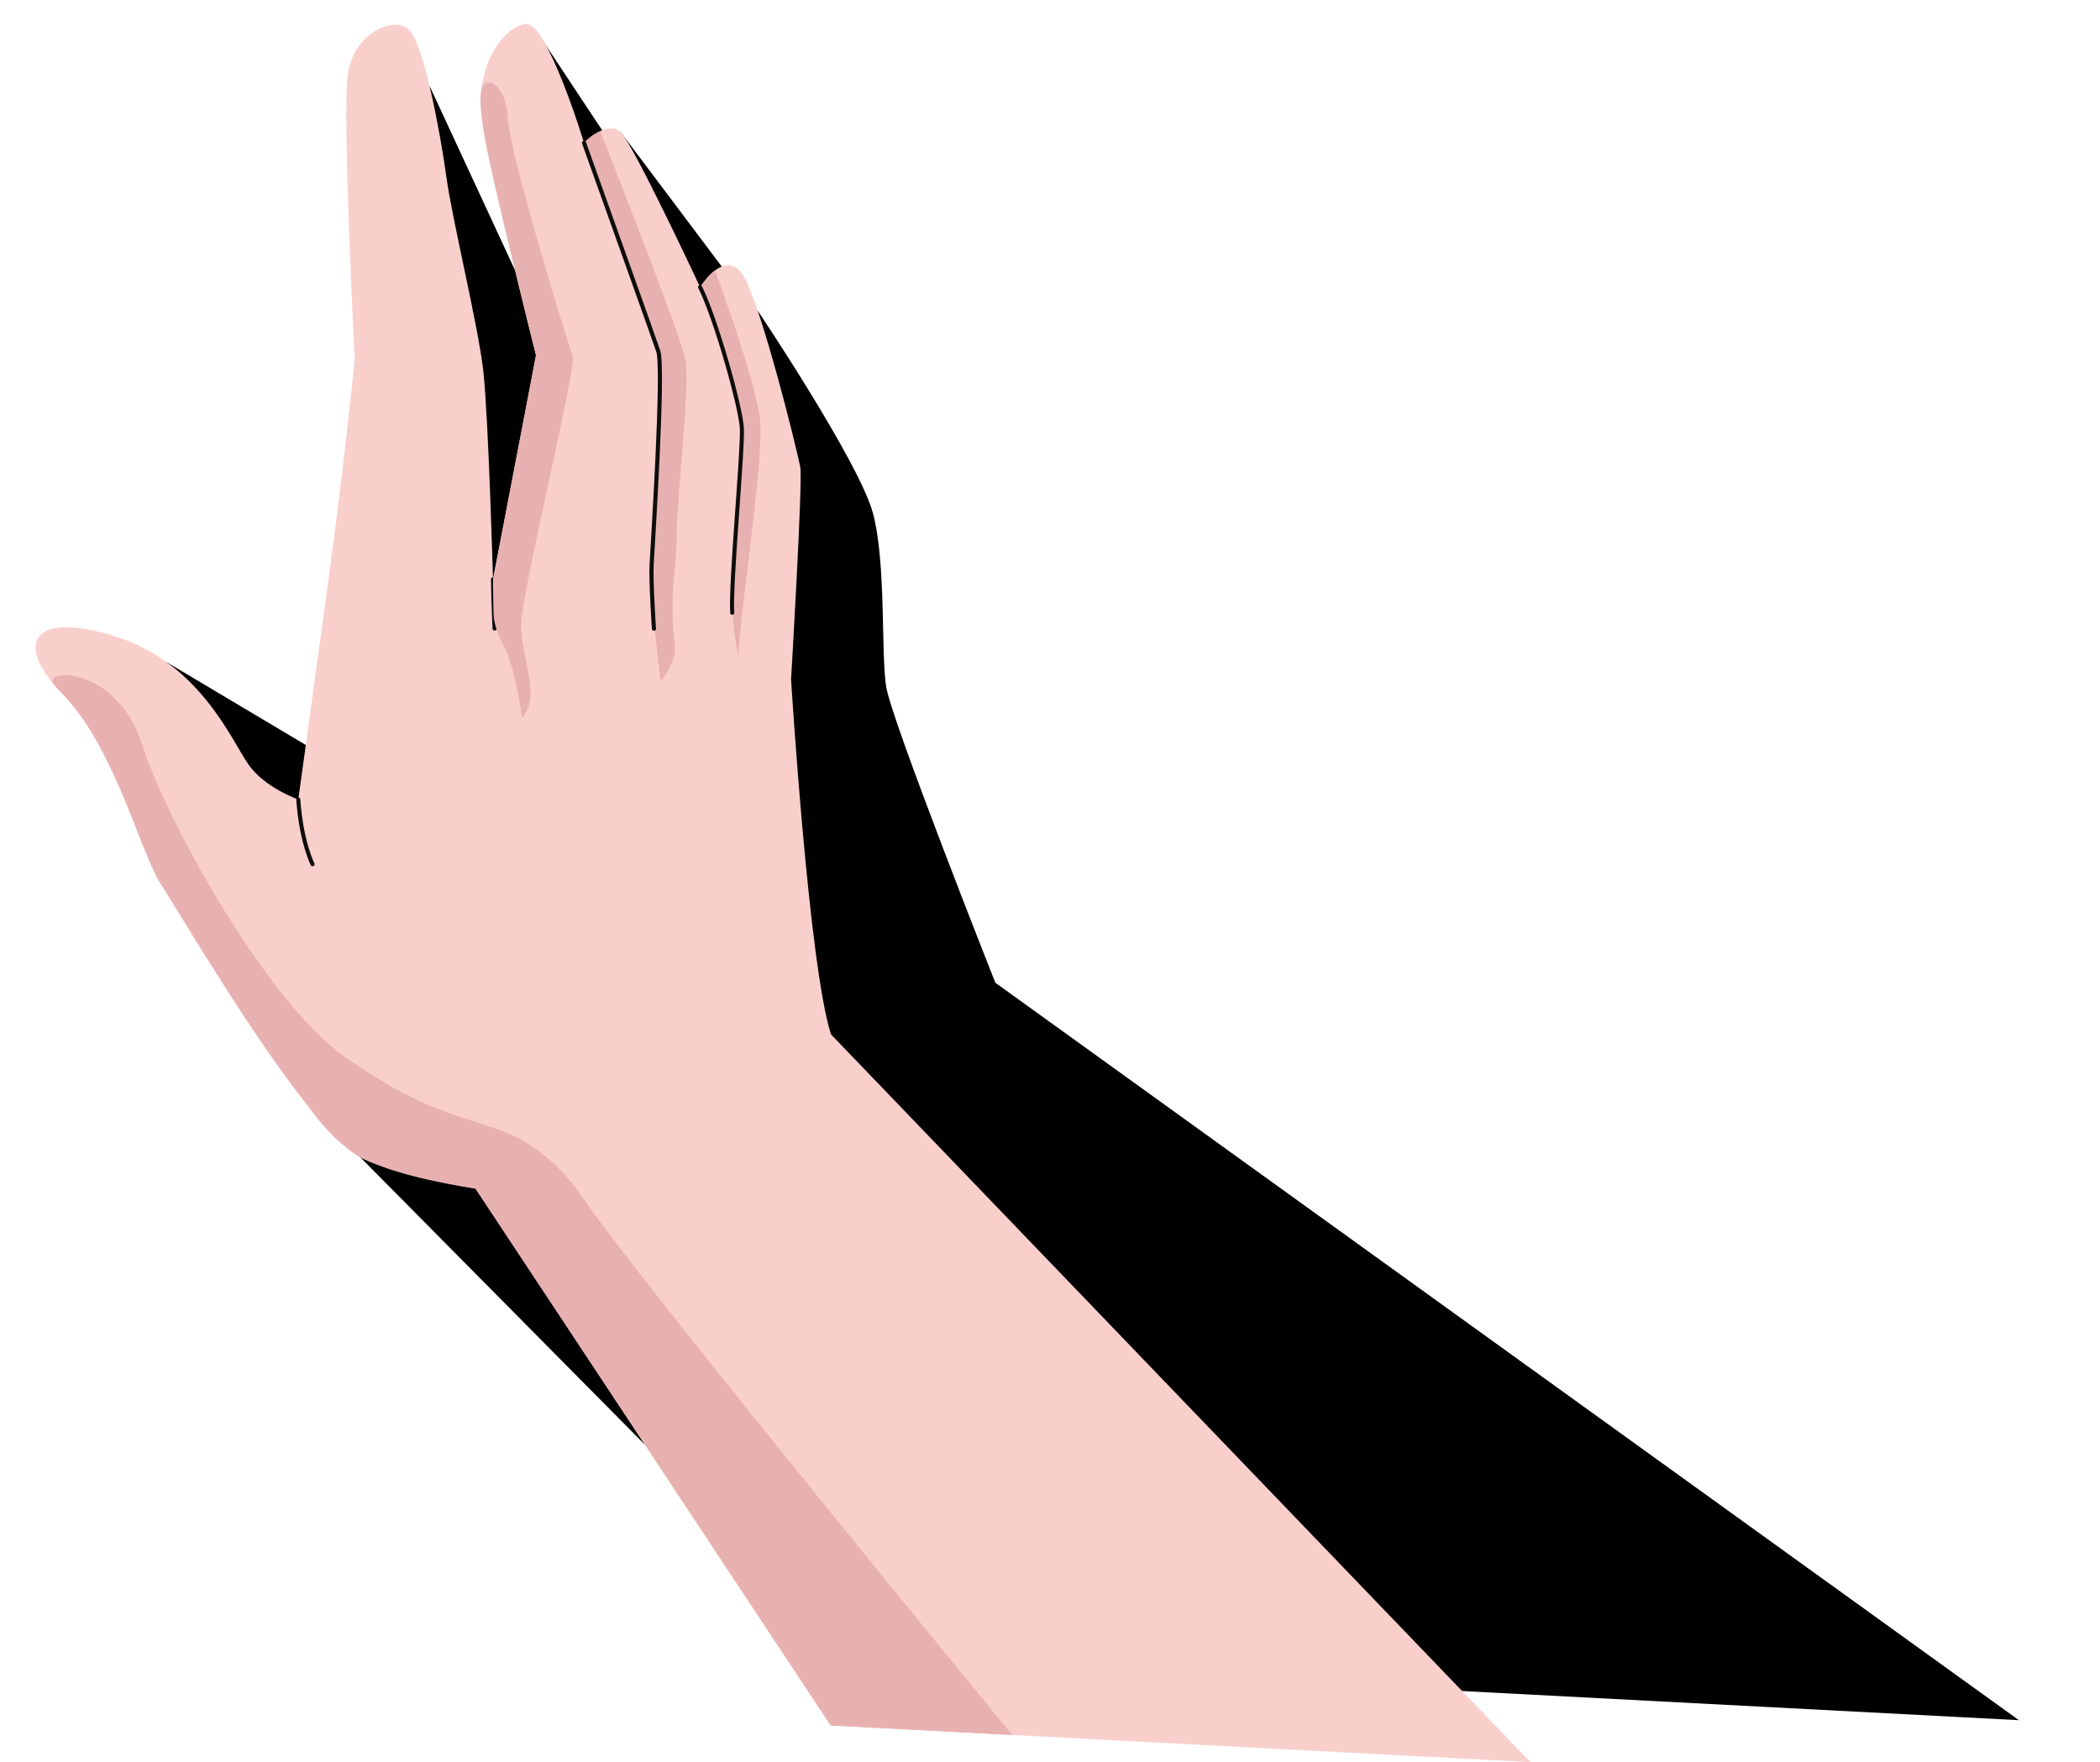 <svg xmlns="http://www.w3.org/2000/svg" width="1037.177" height="870.46" viewBox="0 0 1037.177 870.46">
  <g id="Group_340" data-name="Group 340" transform="translate(-1265.528 -423.46) rotate(3)">
    <g id="Group_138" data-name="Group 138" transform="translate(1320.22 354.852)">
      <g id="Group_136" data-name="Group 136" transform="translate(65.01 2.629)">
        <path id="Path_609" data-name="Path 609" d="M6727.665,927.774l258.142,234.8h574.45L7036.344,825.234S6978.39,698.7,6974.855,682.043s-3.088-60.365-10.95-85.073-62.166-97.155-62.166-97.155l-96.748,90.136-3.673-65.418-67.245-127.139Z" transform="translate(-6619.293 -367.01)"/>
        <path id="Path_610" data-name="Path 610" d="M6626.973,667.858l122.246,64.361,8.423,53.855s-35.377,25.269-44.643,21.9S6626.973,667.858,6626.973,667.858Z" transform="translate(-6626.973 -346.38)"/>
        <path id="Path_611" data-name="Path 611" d="M6780.879,369.163,6825.5,429.4l.144-11.789,59.8,71.452-33.692,28.077-47.169-8.423Z" transform="translate(-6615.234 -369.163)"/>
      </g>
      <g id="Group_137" data-name="Group 137">
        <path id="Path_612" data-name="Path 612" d="M6865.107,949.245s-97.255-6.378-125.156-19.132S6645.93,816.006,6634.77,800.859s-26.306-66.3-53.411-91.342-15.989-40.877,25.465-29.716,58.99,48.159,67.759,59.381,25.509,16.006,25.509,16.006,3.173-36.871,8.723-103.341c5.477-65.576,7.752-115.008,7.752-115.008s-12.09-116.52-10.895-139.239,22.719-32.286,29.894-24.314,17.14,48.229,21.391,70.55,19.664,72.809,23.384,95.66,10.1,102.038,10.1,102.038l15.411-111.6s-26.572-86.094-32.418-113.73,7.972-47.3,18.6-49.425,32.019,57.131,32.019,57.131,11.027-12.489,17.938-6.111,43.046,74.27,43.046,74.27,11.161-20.229,20.728-7.125,31.764,86.367,33.359,93.541.919,104.728.919,104.728,16.129,140.813,28.884,174.119S6865.107,949.245,6865.107,949.245Z" transform="translate(-6566.571 -366.721)" fill="#f9cfcc"/>
        <path id="Path_613" data-name="Path 613" d="M6869.409,475.175s23,53.251,26.086,72.9-5.9,107.253-4.493,117.361a142.124,142.124,0,0,1-4.813-33.415c-.52-19.089.517-79.636.517-79.636s-5.457-22.954-11.234-38-9.662-24.779-12.875-30.357v-.484s1.271-2.088,3.372-4.841A14.354,14.354,0,0,1,6869.409,475.175Z" transform="translate(-6543.991 -358.449)" fill="#e8b1b1"/>
        <path id="Path_614" data-name="Path 614" d="M6813.438,414.1s45.111,98.212,48.059,110.847-.752,68.494.14,86.758c.933,19.092-2.527,26.222,1.966,54.117,1.343,8.339-6.107,18.32-6.107,18.32s-4.378-25.9-5.769-35.9-2.443-31.27-1.812-60.961-.586-62.395-2.123-66.162-40.935-98.287-41.279-99.109-.634-1.8-.634-1.8a26.392,26.392,0,0,1,3.728-3.657A24.447,24.447,0,0,1,6813.438,414.1Z" transform="translate(-6548.318 -363.108)" fill="#e8b1b1"/>
        <path id="Path_615" data-name="Path 615" d="M6805.805,419.855c12.793,30.625,38.624,92.394,41.993,100.817s2.247,96.429,2.247,105.21,2.808,31.8,2.808,31.8" transform="translate(-6548.323 -362.668)" fill="none" stroke="#0d0d0c" stroke-linecap="round" stroke-linejoin="round" stroke-width="2.045"/>
        <path id="Path_616" data-name="Path 616" d="M6862.467,483.183c8.525,14.97,23.125,57.927,24.248,68.6s-1.685,77.363,0,91.185" transform="translate(-6544.001 -357.838)" fill="none" stroke="#0d0d0c" stroke-linecap="round" stroke-linejoin="round" stroke-width="2"/>
        <path id="Path_617" data-name="Path 617" d="M6774.575,622.06c.781,12.061,2.044,24.274,2.044,24.274" transform="translate(-6550.706 -347.245)" fill="none" stroke="#0d0d0c" stroke-linecap="round" stroke-linejoin="round" stroke-width="2"/>
        <path id="Path_618" data-name="Path 618" d="M6690.63,727.658c2.547,20.921,8.723,31.59,8.723,31.59" transform="translate(-6557.108 -339.191)" fill="none" stroke="#0d0d0c" stroke-linecap="round" stroke-linejoin="round" stroke-width="2"/>
        <path id="Path_619" data-name="Path 619" d="M6760.324,882.182l211.51,286.041h346.1L6882.368,760.063Z" transform="translate(-6551.792 -336.719)" fill="#f9cfcc"/>
        <path id="Path_620" data-name="Path 620" d="M6851.722,922.728c-16.584-21.8-32.9-30.8-49.7-34.8a.218.218,0,0,1-.026-.011c-13.518-4.477-33.37-5.754-72.966-30.6s-93.782-111.044-108.1-148.95-51.23-35.044-45.117-27.316c1.463,1.582,3.1,3.2,4.9,4.865,27.1,25.045,42.244,76.2,53.4,91.344,6.358,8.627,30.555,45.228,55.358,77.492l-.015-.018.032.04c7.163,9.316,14.375,18.273,21.224,26.086l.068.081c5.085,5.973,11.123,13.922,20.7,20.551a40.514,40.514,0,0,0,7.816,5.019,63.2,63.2,0,0,0,6.773,2.567c18.8,6.978,50.836,9.88,50.836,9.88l189.05,255.666h89.815S6881.2,961.474,6851.722,922.728Z" transform="translate(-6565.917 -343.111)" fill="#e8b1b1"/>
      </g>
    </g>
    <path id="Path_621" data-name="Path 621" d="M6757.613,397.619c.677-5.775,11.428-5.1,13.674,13.989s36.01,111.185,38.22,115.677-18.565,115.488-18.565,132.34,12.354,36.12,2.807,47.351c0,0-4.3-23.544-10.056-33.411s-6.514-14.294-6.776-19.093-1.208-14.951-.927-15.792S6791.3,527.818,6791.3,527.818s-23.038-75.236-29.423-100.066S6757.613,397.619,6757.613,397.619Z" transform="translate(-5231.805 -9.756)" fill="#e8b1b1"/>
  </g>
</svg>
